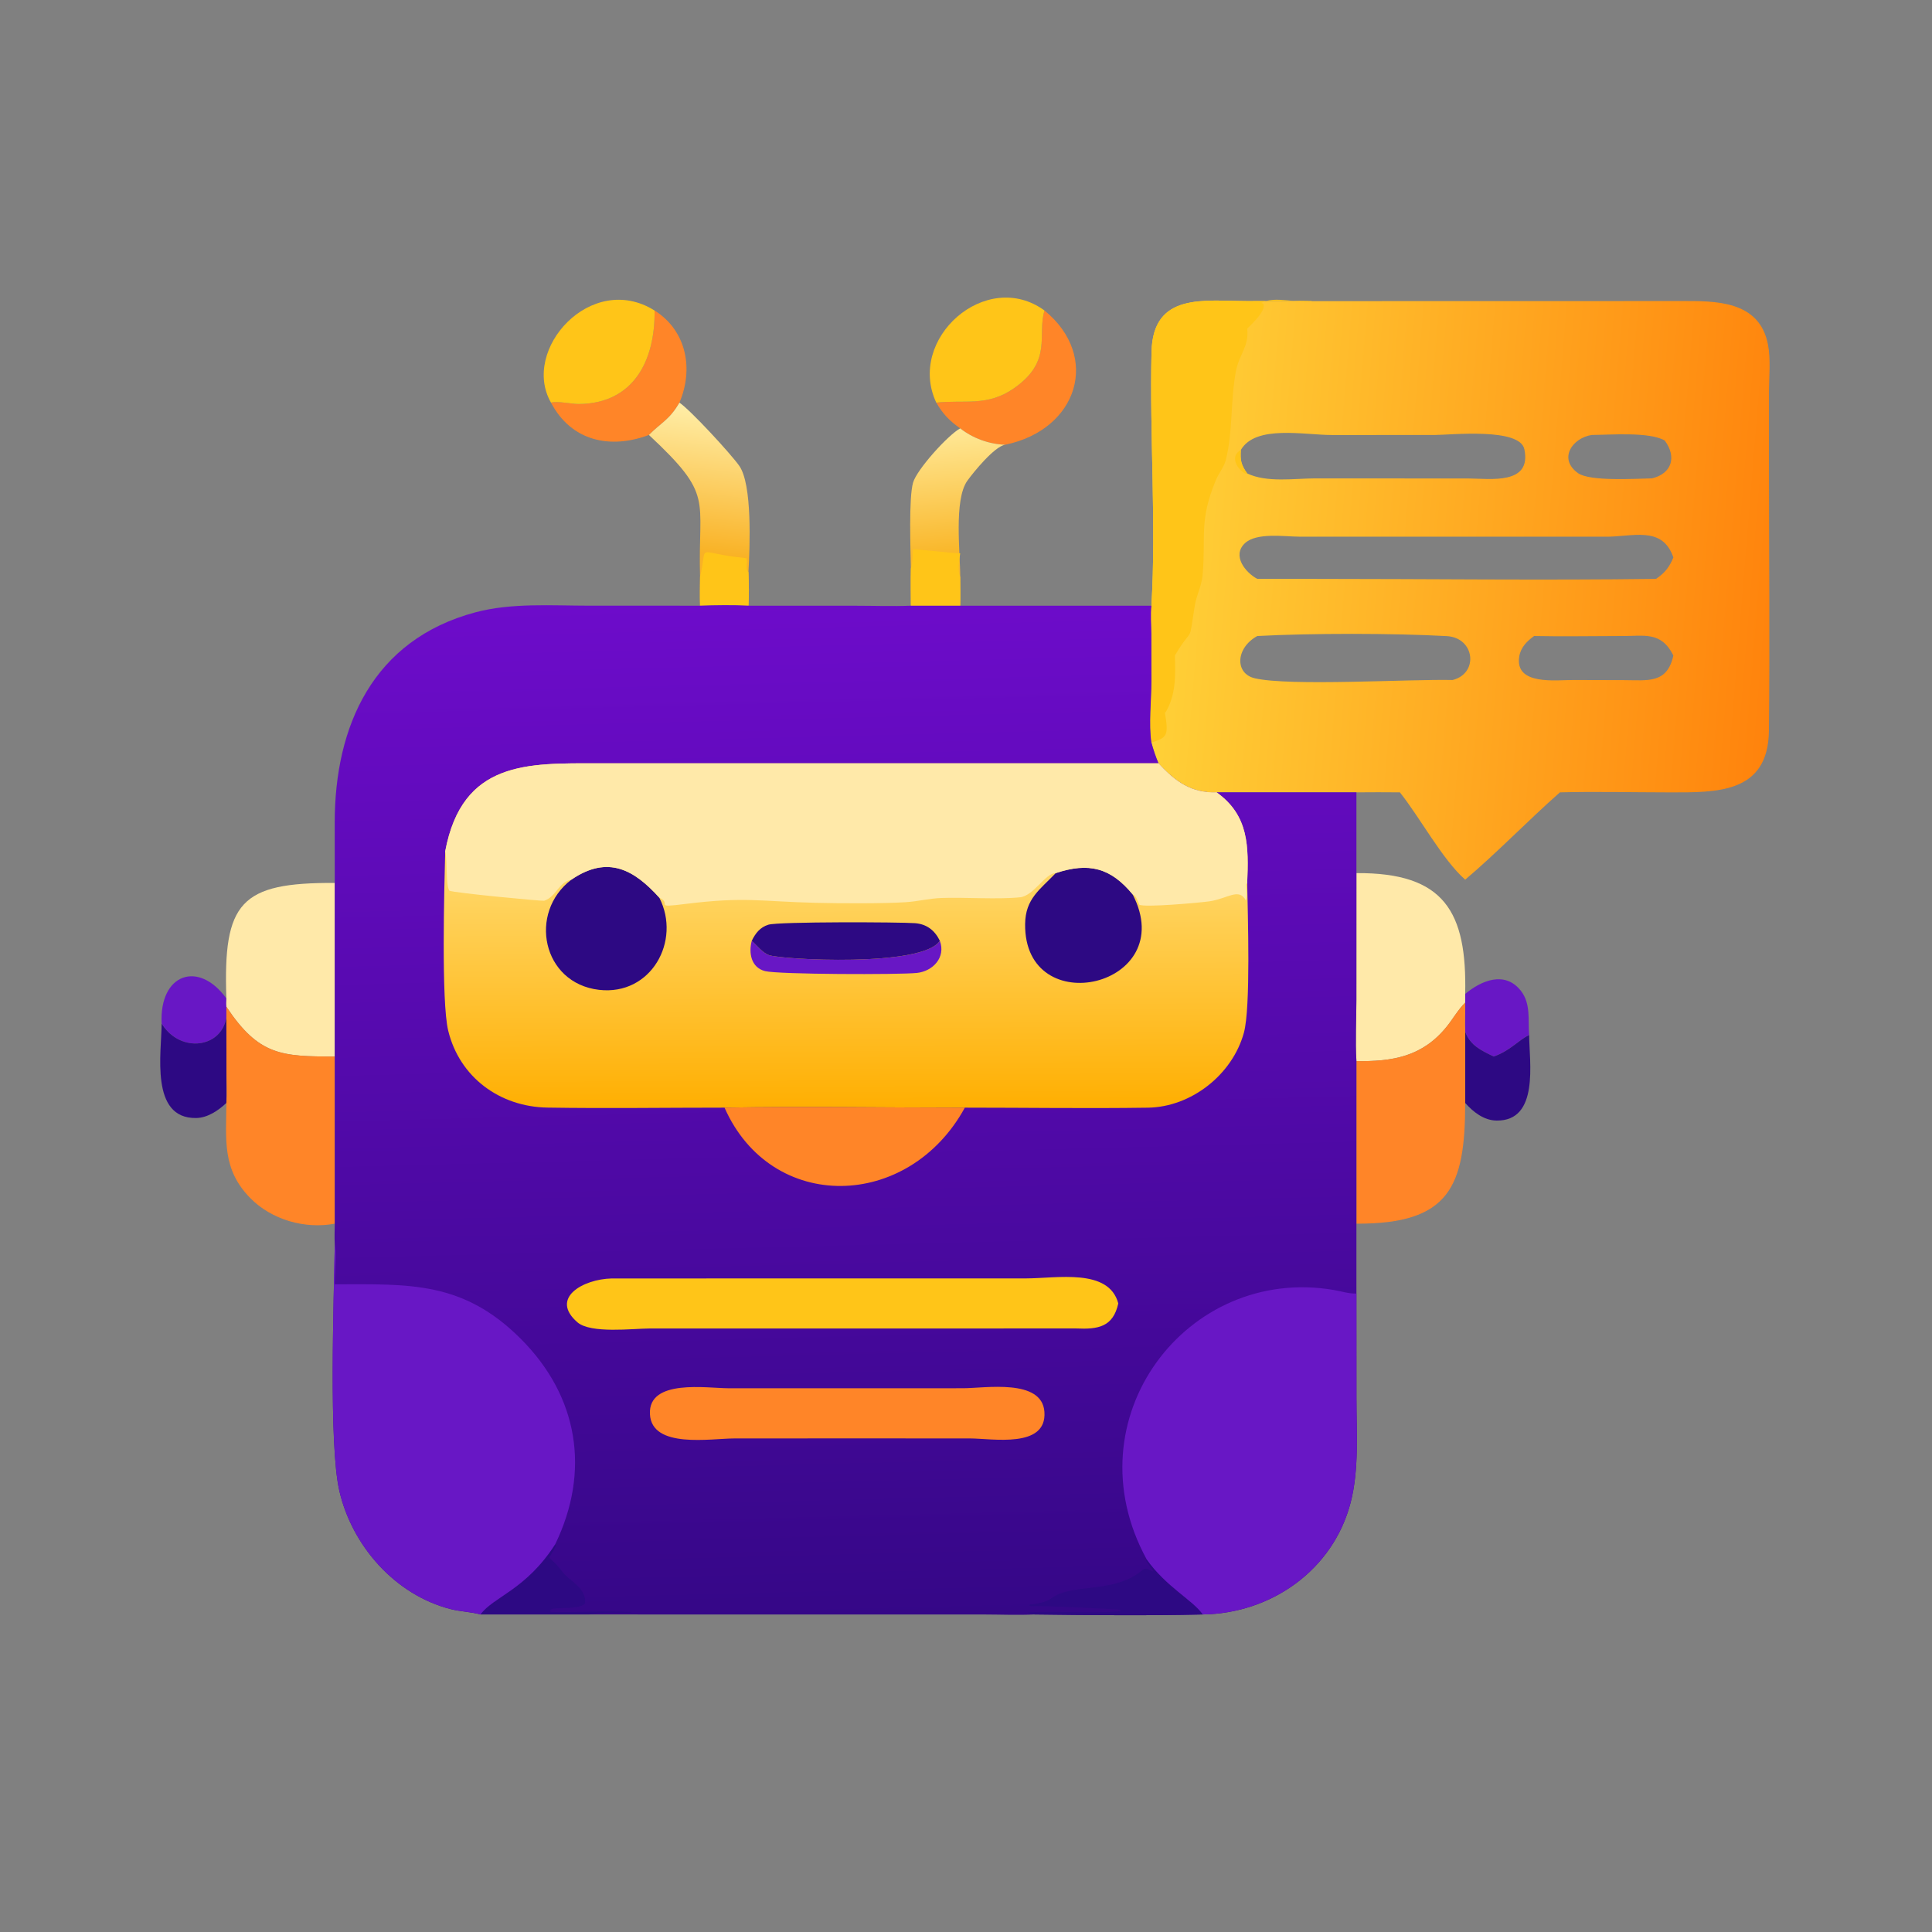 <?xml version="1.0" encoding="utf-8" ?>
<svg xmlns="http://www.w3.org/2000/svg" xmlns:xlink="http://www.w3.org/1999/xlink" width="1024" height="1024">
	<rect width="100%" height="100%" fill="#808080" stroke="none"/>
	<path fill="#6817C5" transform="scale(2 2)" d="M42.832 271.262C42.182 258.052 52.624 254.378 59.995 264.605C59.971 265.338 59.93 266.068 59.995 266.8L59.995 269.634C58.67 277.722 47.991 279.126 43.026 271.562L42.832 271.262Z"/>
	<path fill="#6817C5" transform="scale(2 2)" d="M388.288 263.404C392.599 259.8 398.835 257.236 403.025 262.54C405.733 265.966 404.912 270.283 405.24 274.318C402.471 275.535 400.427 278.361 395.852 279.993C392.561 278.387 389.65 277.096 388.288 273.431C388.188 270.861 388.32 268.274 388.288 265.7L388.288 263.404Z"/>
	<path fill="#2D0983" transform="scale(2 2)" d="M388.288 273.431C389.65 277.096 392.561 278.387 395.852 279.993C400.427 278.361 402.471 275.535 405.24 274.318C405.274 281.439 407.988 297.122 396.591 296.962C393.244 296.915 390.409 294.689 388.288 292.288L388.288 273.431Z"/>
	<path fill="#2D0983" transform="scale(2 2)" d="M42.832 271.262L43.026 271.562C47.991 279.126 58.67 277.722 59.995 269.634L60.014 284.669C60.02 287.196 60.153 289.767 59.995 292.288C57.87 294.303 55.005 296.236 51.994 296.286C39.664 296.491 42.819 278.91 42.832 271.262Z"/>
	<path fill="#FF8528" transform="scale(2 2)" d="M173.469 82.29C181.994 87.644 183.838 97.845 180.056 106.701C177.457 111.219 175.306 111.925 171.968 115.267C161.709 119.114 151.402 116.936 146.02 106.701C147.659 106.207 151.446 107.087 153.421 107.068C167.996 106.934 173.653 95.417 173.469 82.29Z"/>
	<path fill="#FF8528" transform="scale(2 2)" d="M248.125 106.701C255.596 105.892 261.635 107.837 268.713 102.899C279.095 95.656 274.786 88.823 276.81 82.29C291.745 94.502 285.662 113.88 266.384 117.859C262.114 117.716 257.802 116.153 254.466 113.52C251.609 111.514 249.898 109.731 248.125 106.701Z"/>
	<defs>
		<linearGradient id="gradient_0" gradientUnits="userSpaceOnUse" x1="254.202" y1="146.209" x2="251.315" y2="114.472">
			<stop offset="0" stop-color="#F9B72A"/>
			<stop offset="1" stop-color="#FFE794"/>
		</linearGradient>
	</defs>
	<path fill="url(#gradient_0)" transform="scale(2 2)" d="M254.466 113.52C257.802 116.153 262.114 117.716 266.384 117.859C263.553 118.287 257.974 125.148 256.368 127.384C252.717 132.469 254.509 146.694 254.466 152.899C254.481 155.435 254.543 157.981 254.466 160.516L241.391 160.516C241.373 157.231 241.33 153.944 241.391 150.659C241.309 145.6 240.798 131.963 241.974 127.891C242.981 124.402 251.225 115.293 254.466 113.52Z"/>
	<path fill="#FFC518" transform="scale(2 2)" d="M241.391 150.659C241.982 149.002 241.754 147.388 241.943 145.679C242.709 145.35 252.414 146.689 254.466 146.623C254.221 148.68 253.646 150.93 254.466 152.899C254.481 155.435 254.543 157.981 254.466 160.516L241.391 160.516C241.373 157.231 241.33 153.944 241.391 150.659Z"/>
	<path fill="#FFC518" transform="scale(2 2)" d="M146.02 106.701C137.959 92.661 156.695 71.794 173.469 82.29C173.653 95.417 167.996 106.934 153.421 107.068C151.446 107.087 147.659 106.207 146.02 106.701Z"/>
	<path fill="#FFC518" transform="scale(2 2)" d="M248.125 106.701C240.179 89.814 261.336 71.009 276.81 82.29C274.786 88.823 279.095 95.656 268.713 102.899C261.635 107.837 255.596 105.892 248.125 106.701Z"/>
	<defs>
		<linearGradient id="gradient_1" gradientUnits="userSpaceOnUse" x1="183.401" y1="146.162" x2="188.033" y2="108.487">
			<stop offset="0" stop-color="#F9B225"/>
			<stop offset="1" stop-color="#FFEDA6"/>
		</linearGradient>
	</defs>
	<path fill="url(#gradient_1)" transform="scale(2 2)" d="M180.056 106.701C182.957 108.645 193.737 120.329 195.927 123.474C199.374 128.426 198.726 144.605 198.351 151.626C198.449 154.563 198.546 157.582 198.351 160.516C194.091 160.309 189.785 160.372 185.522 160.516C185.444 157.979 185.499 155.437 185.522 152.899C184.913 131.804 189.376 131.523 171.968 115.267C175.306 111.925 177.457 111.219 180.056 106.701Z"/>
	<path fill="#FFC518" transform="scale(2 2)" d="M185.522 152.899C187.812 143.566 183.518 146.532 197.764 147.916C198.319 149.1 197.337 150.605 198.351 151.626C198.449 154.563 198.546 157.582 198.351 160.516C194.091 160.309 189.785 160.372 185.522 160.516C185.444 157.979 185.499 155.437 185.522 152.899Z"/>
	<path fill="#FFE9A9" transform="scale(2 2)" d="M59.995 264.605C59.093 239.065 63.716 233.859 88.716 233.987L88.716 279.993C74.592 279.979 68.592 279.735 59.995 266.8C59.93 266.068 59.971 265.338 59.995 264.605Z"/>
	<path fill="#FFE9A9" transform="scale(2 2)" d="M359.465 231.386C382.798 231.216 388.775 241.639 388.288 263.404L388.288 265.7C386.372 267.611 385.089 269.954 383.405 272.046C376.957 280.057 369.001 281.335 359.465 281.207C359.146 275.841 359.456 270.293 359.458 264.905L359.465 231.386Z"/>
	<path fill="#FF8528" transform="scale(2 2)" d="M59.995 266.8C68.592 279.735 74.592 279.979 88.716 279.993L88.716 324.286C80.783 325.786 71.932 323.238 66.288 317.467C58.808 309.819 59.936 302.043 59.995 292.288C60.153 289.767 60.02 287.196 60.014 284.669L59.995 269.634L59.995 266.8Z"/>
	<path fill="#FF8528" transform="scale(2 2)" d="M359.465 281.207C369.001 281.335 376.957 280.057 383.405 272.046C385.089 269.954 386.372 267.611 388.288 265.7C388.32 268.274 388.188 270.861 388.288 273.431L388.288 292.288C388.288 314.473 384.166 324.386 359.465 324.286L359.465 281.207Z"/>
	<defs>
		<linearGradient id="gradient_2" gradientUnits="userSpaceOnUse" x1="471.007" y1="160.156" x2="309.563" y2="146.978">
			<stop offset="0" stop-color="#FF830C"/>
			<stop offset="1" stop-color="#FFD037"/>
		</linearGradient>
	</defs>
	<path fill="url(#gradient_2)" transform="scale(2 2)" d="M347.868 79.801L445.555 79.78C454.339 79.77 466.296 79.488 468.54 91.356C469.279 95.263 468.821 99.74 468.8 103.727L468.792 122.268C468.793 146.051 469.047 169.863 468.782 193.643C468.595 210.375 454.863 209.999 442.428 209.988C432.769 209.98 423.051 209.744 413.399 209.979C404.965 217.409 396.723 225.997 388.288 233.12C382.289 227.852 376.259 216.574 370.979 209.979C367.14 209.951 363.304 209.931 359.465 209.979L322.412 209.979C315.696 210.24 311.384 207.069 307.023 202.294C306.24 200.49 305.664 198.699 305.135 196.806C304.387 191.91 305.135 185.64 305.139 180.577L305.119 167.986C305.097 165.527 304.863 162.959 305.135 160.516C306.439 139.076 304.64 115.146 305.168 93.22C305.549 77.44 319.035 79.763 330.611 79.788C336.359 79.801 342.124 79.658 347.868 79.801ZM425.166 142.233L344.249 142.22C340.397 142.211 332.978 141.049 329.889 143.985C326.445 147.259 330.039 151.724 333.198 153.413L347.868 153.413C378.184 153.415 408.55 153.805 438.859 153.413C441.189 151.837 442.389 150.33 443.46 147.728C440.499 139.123 432.53 142.357 425.166 142.233ZM328.84 119.244C328.636 121.951 328.9 123.208 330.521 125.465C335.735 127.956 342.911 126.794 348.513 126.78L389.116 126.8C394.917 126.837 405.965 128.567 403.972 119.048C402.76 113.257 384.405 115.268 380.121 115.279L353.077 115.284C345.77 115.311 332.752 112.484 328.84 119.244ZM333.198 168.553C327.428 171.709 327.198 178.506 332.52 179.749C341.781 181.912 373.755 179.936 384.96 180.207C391.928 178.475 390.864 168.993 383.415 168.577C369.339 167.79 347.307 167.79 333.198 168.553ZM429.355 168.553C421.762 168.563 414.142 168.707 406.553 168.553C404.653 169.908 402.992 171.585 402.611 173.99C401.386 181.731 412.421 180.18 416.975 180.207L430.505 180.245C436.659 180.26 441.822 181.244 443.46 173.705C440.145 167.155 435.74 168.632 429.355 168.553ZM421.843 115.267C416.71 116.037 412.856 121.578 418.191 125.386C421.351 127.641 433.466 126.854 437.812 126.771C443.048 125.501 444.408 121.1 441.169 116.737C437.074 114.386 426.853 115.242 421.843 115.267Z"/>
	<path fill="#FFC518" transform="scale(2 2)" d="M330.521 125.465L330.21 125.594C327.744 124.39 325.847 120.885 328.84 119.244C328.636 121.951 328.9 123.208 330.521 125.465Z"/>
	<path fill="#FFC518" transform="scale(2 2)" d="M305.135 160.516C306.439 139.076 304.64 115.146 305.168 93.22C305.549 77.44 319.035 79.763 330.611 79.788C336.359 79.801 342.124 79.658 347.868 79.801C343.915 80.464 337.687 78.334 334.246 80.276L334.82 80.506C335.52 82.49 331.761 85.807 330.521 87.104C331.048 91.866 328.399 93.866 327.544 98.312C326.049 106.084 326.776 114.289 324.866 121.883C324.395 123.757 322.957 125.443 322.211 127.245C317.671 138.211 319.648 142.106 318.683 152.586C318.435 155.277 317.075 157.774 316.643 160.431C314.827 171.602 316.489 165.114 311.356 173.705C311.539 178.95 311.659 184.25 308.807 188.913L308.655 188.504C309.779 195.12 309.324 195.392 305.135 196.806C304.387 191.91 305.135 185.64 305.139 180.577L305.119 167.986C305.097 165.527 304.863 162.959 305.135 160.516Z"/>
	<defs>
		<linearGradient id="gradient_3" gradientUnits="userSpaceOnUse" x1="227.585" y1="428.701" x2="220.855" y2="158.976">
			<stop offset="0" stop-color="#350787"/>
			<stop offset="1" stop-color="#6D0CCA"/>
		</linearGradient>
	</defs>
	<path fill="url(#gradient_3)" transform="scale(2 2)" d="M185.522 160.516C189.785 160.372 194.091 160.309 198.351 160.516L226.773 160.526C231.63 160.528 236.543 160.708 241.391 160.516L254.466 160.516L305.135 160.516C304.863 162.959 305.097 165.527 305.119 167.986L305.139 180.577C305.135 185.64 304.387 191.91 305.135 196.806C305.664 198.699 306.24 200.49 307.023 202.294C311.384 207.069 315.696 210.24 322.412 209.979L359.465 209.979L359.465 231.386L359.458 264.905C359.456 270.293 359.146 275.841 359.465 281.207L359.465 324.286L359.465 342.808L359.473 370.488C359.471 379.563 360.217 389.429 357.917 398.249C353.276 416.043 336.926 427.586 318.75 427.846C303.914 428.195 288.921 428.033 274.084 427.846C269.732 428.067 265.26 427.862 260.896 427.857L156.125 427.846L127.333 427.846C124.803 427.144 122.026 427.09 119.449 426.434C104.745 422.687 93.307 409.685 89.947 395.151C87.08 382.751 88.493 344.357 88.716 329.811C88.612 327.978 88.691 326.122 88.716 324.286L88.716 279.993L88.716 233.987L88.705 218C88.7 192.41 98.827 169.515 126.003 162.268C135.6 159.709 146.325 160.513 156.2 160.513L185.522 160.516Z"/>
	<path fill="#2D0983" transform="scale(2 2)" d="M147.143 409.233L147.288 409.637C144.989 414.865 144.534 410.647 149.139 416.653C150.998 419.078 155.469 420.792 155.03 424.929C153.232 427.063 144.383 425.269 145.972 427.261C152.972 427.24 160.117 426.881 167.101 427.191L167.252 427.359C163.653 427.403 159.661 427.135 156.125 427.846L127.333 427.846C130.817 423.101 139.322 421.398 147.143 409.233Z"/>
	<path fill="#2D0983" transform="scale(2 2)" d="M303.869 413.231C309.014 420.555 316.101 424.024 318.75 427.846C303.914 428.195 288.921 428.033 274.084 427.846C273.468 427.764 272.935 427.638 272.346 427.443L272.429 427.279C280.618 426.918 288.839 427.592 297.013 427.018C297.101 427.011 296.787 426.623 296.716 426.58C296.569 426.489 274.222 425.362 273.14 425.705L272.745 425.46L272.923 425.183C274.604 425.104 277.265 424.616 278.625 423.572C284.022 419.428 295.197 422.466 302.644 416.158C303.677 415.283 304.533 416.05 305.608 416.451C305.302 415.589 304.213 414.499 303.705 413.629L303.869 413.231Z"/>
	<path fill="#FF8528" transform="scale(2 2)" d="M192.008 293.538C213.209 293.171 234.486 293.538 255.696 293.538C240.773 320.832 204.398 321.59 192.008 293.538Z"/>
	<path fill="#FF8528" transform="scale(2 2)" d="M223.442 367.907L255.247 367.895C260.971 367.894 276.144 365.252 276.779 374.143C277.479 383.957 262.879 381.203 257.075 381.201L225.812 381.189L194.589 381.203C188.366 381.204 172.721 383.999 172.241 374.773C171.75 365.315 187.439 367.902 193.03 367.901L223.442 367.907Z"/>
	<path fill="#FFC518" transform="scale(2 2)" d="M162.1 338.803L271.873 338.792C280.093 338.784 293.836 335.998 296.358 345.422C294.973 351.674 291.032 352.317 285.213 352.057L172.179 352.064C167.731 352.075 156.555 353.485 153.017 350.416C145.667 344.039 154.412 338.997 162.1 338.803Z"/>
	<path fill="#6817C5" transform="scale(2 2)" d="M303.869 413.231C283.496 375.885 314.66 335.23 353.438 341.854C355.469 342.201 357.379 342.863 359.465 342.808L359.473 370.488C359.471 379.563 360.217 389.429 357.917 398.249C353.276 416.043 336.926 427.586 318.75 427.846C316.101 424.024 309.014 420.555 303.869 413.231Z"/>
	<path fill="#6817C5" transform="scale(2 2)" d="M88.716 329.811C89.286 331.027 88.69 338.286 88.716 340.351C108.634 340.315 122.724 339.548 137.951 354.739C153.39 370.143 156.452 389.983 147.143 409.233C139.322 421.398 130.817 423.101 127.333 427.846C124.803 427.144 122.026 427.09 119.449 426.434C104.745 422.687 93.307 409.685 89.947 395.151C87.08 382.751 88.493 344.357 88.716 329.811Z"/>
	<defs>
		<linearGradient id="gradient_4" gradientUnits="userSpaceOnUse" x1="224.4" y1="293.304" x2="224.175" y2="234.597">
			<stop offset="0" stop-color="#FFAF02"/>
			<stop offset="1" stop-color="#FFD563"/>
		</linearGradient>
	</defs>
	<path fill="url(#gradient_4)" transform="scale(2 2)" d="M117.985 225.617C122.509 201.49 139.961 202.285 158.456 202.288L307.023 202.294C311.384 207.069 315.696 210.24 322.412 209.979C331.037 216.14 330.895 224.42 330.521 233.987C330.664 242.33 331.486 266.986 329.642 273.697C326.594 284.785 315.707 293.38 304.204 293.548C288.05 293.783 271.855 293.537 255.696 293.538C234.486 293.538 213.209 293.171 192.008 293.538C176.373 293.535 160.706 293.774 145.076 293.525C132.485 293.325 121.79 285.512 118.781 273.145C116.909 265.452 117.743 235.158 117.985 225.617Z"/>
	<path fill="#6817C5" transform="scale(2 2)" d="M249.069 249.313C250.714 253.731 247.199 257.395 243 257.836C238.249 258.336 206.325 258.249 202.751 257.354C199.02 256.42 198.364 252.487 199.231 249.313C200.609 250.555 201.992 252.445 203.757 253.107C206.966 254.312 244.529 256.414 249.069 249.313Z"/>
	<path fill="#2D0983" transform="scale(2 2)" d="M199.231 249.313C200.203 247.321 201.424 245.741 203.625 245.058C206.339 244.217 238.564 244.351 242.482 244.651C245.576 244.888 247.709 246.531 249.069 249.313C244.529 256.414 206.966 254.312 203.757 253.107C201.992 252.445 200.609 250.555 199.231 249.313Z"/>
	<path fill="#2D0983" transform="scale(2 2)" d="M279.777 231.386C288.561 228.454 294.363 229.978 300.164 237.022C312.838 261.525 271.341 271.009 271.669 244.861C271.753 238.14 275.589 235.786 279.777 231.386Z"/>
	<path fill="#2D0983" transform="scale(2 2)" d="M151.421 233.12C161.166 226.452 168.135 230.6 174.712 237.877C180.606 249.34 172.542 263.921 158.749 262.317C143.682 260.566 139.907 241.862 151.421 233.12Z"/>
	<path fill="#FFE9A9" transform="scale(2 2)" d="M117.985 225.617C122.509 201.49 139.961 202.285 158.456 202.288L307.023 202.294C311.384 207.069 315.696 210.24 322.412 209.979C331.037 216.14 330.895 224.42 330.521 233.987L330.266 234.41C330.254 235.685 330.646 237.463 330.163 238.627C328.352 235.17 325.338 238.151 320.529 238.858C318.352 239.178 303.11 240.584 301.906 239.735C301.556 238.879 301.144 237.36 300.164 237.022C294.363 229.978 288.561 228.454 279.777 231.386C277.014 231.362 273.977 237.414 270.31 237.791C264.399 238.398 255.807 237.757 249.442 237.978C246.298 238.088 243.203 238.882 240.068 239.09C234.2 239.479 222.205 239.408 216.179 239.259C201.356 238.892 197.515 237.592 181.813 239.535C172.666 240.667 178.394 239.587 174.712 237.877C168.135 230.6 161.166 226.452 151.421 233.12C147.997 233.753 147.436 237.659 144.207 238.702C143.752 238.849 120.236 236.622 119.073 236.038C118.067 234.276 118.638 228.405 117.985 225.617Z"/>
</svg>
